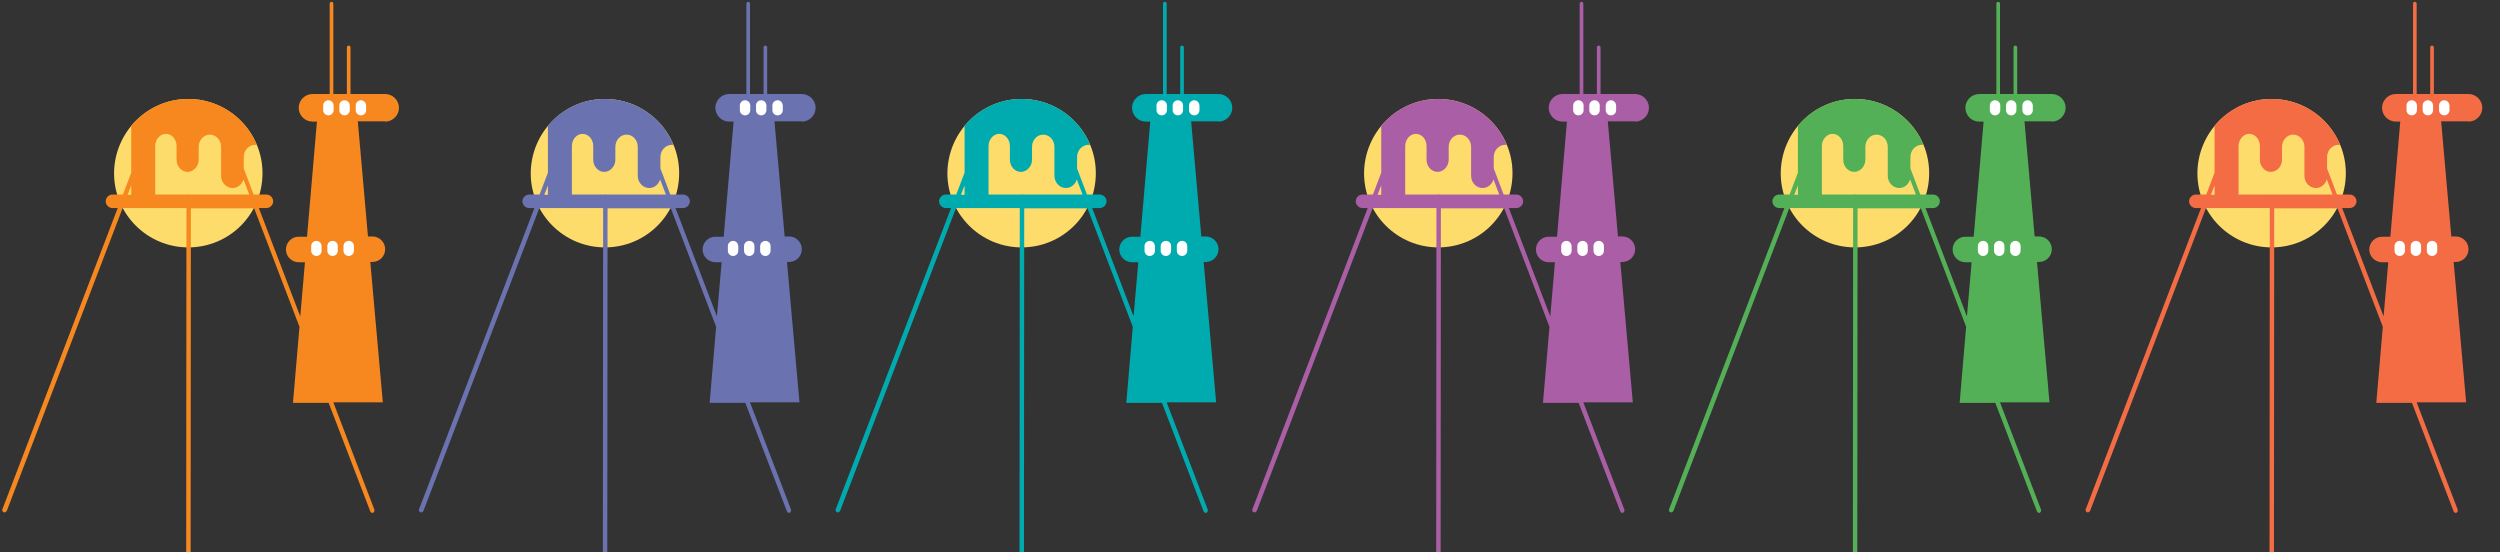<?xml version="1.0" encoding="utf-8"?>
<!-- Generator: Adobe Illustrator 23.1.0, SVG Export Plug-In . SVG Version: 6.00 Build 0)  -->
<svg version="1.1" id="레이어_1" xmlns="http://www.w3.org/2000/svg" xmlns:xlink="http://www.w3.org/1999/xlink" x="0px"
	 y="0px" width="960px" height="212px" viewBox="0 0 960 212" style="enable-background:new 0 0 960 212;" xml:space="preserve">
<rect x="0" y="0" width="960" height="212" fill="#333333" stroke="none"/>
<g>
	<path style="fill:#FDDC6B;" d="M72.3,95c-15.7,0-28.5-12.7-28.5-28.5C43.9,50.8,56.6,38,72.3,38s28.5,12.8,28.5,28.5
		C100.8,82.3,88.1,95,72.3,95"/>
	<path style="fill:#F6881F;" d="M147.9,46.7c2.9,0,5.3-2.4,5.3-5.3c0-2.9-2.4-5.3-5.3-5.3h-13.3V18.2c0-0.4-0.3-0.7-0.7-0.7
		s-0.7,0.3-0.7,0.7v17.9H128V1.4c0-0.4-0.3-0.7-0.7-0.7c-0.4,0-0.7,0.3-0.7,0.7v34.7H120c-2.9,0-5.3,2.4-5.3,5.3
		c0,2.9,2.4,5.3,5.3,5.3h1.7l-3.8,44.2h-3.2c-2.7,0-4.9,2.2-4.9,4.9c0,2.7,2.2,4.9,4.9,4.9h2.4l-1.8,20.8L99.4,79.9h2.9
		c1.4,0,2.6-1.2,2.6-2.6s-1.2-2.6-2.6-2.6h-4.9l-3.8-10v-4.4c0-2.6,2-4.7,4.4-4.7h0.6C94.4,45.3,84.2,38,72.3,38
		c-8.8,0-16.7,4-21.9,10.3v18l-3.2,8.4h-4c-1.4,0-2.6,1.2-2.6,2.6s1.2,2.6,2.6,2.6h2L0.9,195.6c-0.2,0.4,0.1,0.9,0.5,1.1
		c0.4,0.2,0.8,0,1.1-0.4l0.1-0.1L47.1,79.9h24.5l-0.1,132.5c0,0.5,0.4,0.9,0.9,0.9c0.3,0,0.6-0.2,0.7-0.4l0.1-0.4L73.3,80h24.3
		l17.4,45.5l-2.5,29.2h13.7l16,41.7c0.2,0.4,0.7,0.7,1.1,0.5l0.4-0.4l0.1-0.7L128,154.5h19l-4.8-53.9h0.8c2.7,0,4.9-2.2,4.9-4.9
		c0-2.7-2.2-4.9-4.9-4.9h-1.7l-3.9-44.2h10.5L147.9,46.7L147.9,46.7z M50.4,71.2v3.4c0,0.1,0,0.1,0,0.2H49L50.4,71.2z M72.8,74.7
		c-0.1,0-0.2-0.1-0.3-0.1c-0.1,0-0.2,0-0.3,0.1H59.6c0-0.1,0-0.1,0-0.2V56.1c0-2.6,1.9-4.7,4.1-4.7c2.3,0,4.1,2.1,4.1,4.7v5.2
		c0,2.6,1.9,4.7,4.2,4.7s4.3-2.1,4.3-4.7v-4.9c0-2.6,1.9-4.7,4.3-4.7s4.3,2.1,4.3,4.7v11.1c0,2.6,2,4.7,4.4,4.7c2,0,3.6-1.4,4.2-3.3
		l2.2,5.8H72.8z"/>
	<g>
		<path style="fill:#FFFFFF;" d="M121.5,92.5c-1.1,0-2,0.9-2,2v1.8c0,1.1,0.9,2,2,2s2-0.9,2-2v-1.8
			C123.4,93.3,122.6,92.5,121.5,92.5z"/>
		<path style="fill:#FFFFFF;" d="M127.7,92.5c-1.1,0-2,0.9-2,2v1.8c0,1.1,0.9,2,2,2c1.1,0,2-0.9,2-2v-1.8
			C129.7,93.3,128.8,92.5,127.7,92.5z"/>
		<path style="fill:#FFFFFF;" d="M133.9,92.5c-1.1,0-2,0.9-2,2v1.8c0,1.1,0.9,2,2,2s2-0.9,2-2v-1.8C135.9,93.3,135,92.5,133.9,92.5z
			"/>
		<path style="fill:#FFFFFF;" d="M128.1,42.3v-1.8c0-1.1-0.9-2-2-2s-2,0.9-2,2v1.8c0,1.1,0.9,2,2,2S128.1,43.4,128.1,42.3z"/>
		<path style="fill:#FFFFFF;" d="M134.3,42.3v-1.8c0-1.1-0.9-2-2-2s-2,0.9-2,2v1.8c0,1.1,0.9,2,2,2S134.3,43.4,134.3,42.3z"/>
		<path style="fill:#FFFFFF;" d="M138.6,38.5c-1.1,0-2,0.9-2,2v1.8c0,1.1,0.9,2,2,2s2-0.9,2-2v-1.8
			C140.5,39.4,139.7,38.5,138.6,38.5z"/>
	</g>
</g>
<g>
	<path style="fill:#FDDC6B;" d="M232.3,95c-15.7,0-28.5-12.7-28.5-28.5c0.1-15.7,12.8-28.5,28.5-28.5s28.5,12.8,28.5,28.5
		C260.8,82.3,248.1,95,232.3,95"/>
	<path style="fill:#6A72AF;" d="M307.9,46.7c2.9,0,5.3-2.4,5.3-5.3c0-2.9-2.4-5.3-5.3-5.3h-13.3V18.2c0-0.4-0.3-0.7-0.7-0.7
		s-0.7,0.3-0.7,0.7v17.9H288V1.4c0-0.4-0.3-0.7-0.7-0.7c-0.4,0-0.7,0.3-0.7,0.7v34.7H280c-2.9,0-5.3,2.4-5.3,5.3
		c0,2.9,2.4,5.3,5.3,5.3h1.7l-3.8,44.2h-3.2c-2.7,0-4.9,2.2-4.9,4.9c0,2.7,2.2,4.9,4.9,4.9h2.4l-1.8,20.8l-15.9-41.6h2.9
		c1.4,0,2.6-1.2,2.6-2.6s-1.2-2.6-2.6-2.6h-4.9l-3.8-10v-4.4c0-2.6,2-4.7,4.4-4.7h0.6C254.4,45.3,244.2,38,232.3,38
		c-8.8,0-16.7,4-21.9,10.3v18l-3.2,8.4h-4c-1.4,0-2.6,1.2-2.6,2.6s1.2,2.6,2.6,2.6h2l-44.3,115.7c-0.2,0.4,0.1,0.9,0.5,1.1
		c0.4,0.2,0.8,0,1.1-0.4l0.1-0.1l44.5-116.3h24.5l-0.1,132.5c0,0.5,0.4,0.9,0.9,0.9c0.3,0,0.6-0.2,0.7-0.4l0.1-0.4L233.3,80h24.3
		l17.4,45.5l-2.5,29.2h13.7l16,41.7c0.2,0.4,0.7,0.7,1.1,0.5l0.4-0.4l0.1-0.7L288,154.5h19l-4.8-53.9h0.8c2.7,0,4.9-2.2,4.9-4.9
		c0-2.7-2.2-4.9-4.9-4.9h-1.7l-3.9-44.2h10.5L307.9,46.7L307.9,46.7z M210.4,71.2v3.4c0,0.1,0,0.1,0,0.2H209L210.4,71.2z
		 M232.8,74.7c-0.1,0-0.2-0.1-0.3-0.1s-0.2,0-0.3,0.1h-12.6c0-0.1,0-0.1,0-0.2V56.1c0-2.6,1.9-4.7,4.1-4.7c2.3,0,4.1,2.1,4.1,4.7
		v5.2c0,2.6,1.9,4.7,4.2,4.7c2.3,0,4.3-2.1,4.3-4.7v-4.9c0-2.6,1.9-4.7,4.3-4.7c2.4,0,4.3,2.1,4.3,4.7v11.1c0,2.6,2,4.7,4.4,4.7
		c2,0,3.6-1.4,4.2-3.3l2.2,5.8H232.8z"/>
	<g>
		<path style="fill:#FFFFFF;" d="M281.5,92.5c-1.1,0-2,0.9-2,2v1.8c0,1.1,0.9,2,2,2s2-0.9,2-2v-1.8
			C283.4,93.3,282.6,92.5,281.5,92.5z"/>
		<path style="fill:#FFFFFF;" d="M287.7,92.5c-1.1,0-2,0.9-2,2v1.8c0,1.1,0.9,2,2,2c1.1,0,2-0.9,2-2v-1.8
			C289.7,93.3,288.8,92.5,287.7,92.5z"/>
		<path style="fill:#FFFFFF;" d="M293.9,92.5c-1.1,0-2,0.9-2,2v1.8c0,1.1,0.9,2,2,2s2-0.9,2-2v-1.8C295.9,93.3,295,92.5,293.9,92.5z
			"/>
		<path style="fill:#FFFFFF;" d="M288.1,42.3v-1.8c0-1.1-0.9-2-2-2s-2,0.9-2,2v1.8c0,1.1,0.9,2,2,2S288.1,43.4,288.1,42.3z"/>
		<path style="fill:#FFFFFF;" d="M294.3,42.3v-1.8c0-1.1-0.9-2-2-2c-1.1,0-2,0.9-2,2v1.8c0,1.1,0.9,2,2,2
			C293.4,44.3,294.3,43.4,294.3,42.3z"/>
		<path style="fill:#FFFFFF;" d="M298.6,38.5c-1.1,0-2,0.9-2,2v1.8c0,1.1,0.9,2,2,2s2-0.9,2-2v-1.8
			C300.5,39.4,299.7,38.5,298.6,38.5z"/>
	</g>
</g>
<g>
	<path style="fill:#FDDC6B;" d="M392.3,95c-15.7,0-28.5-12.7-28.5-28.5c0.1-15.7,12.8-28.5,28.5-28.5c15.7,0,28.5,12.8,28.5,28.5
		C420.8,82.3,408.1,95,392.3,95"/>
	<path style="fill:#00ABB0;" d="M467.9,46.7c2.9,0,5.3-2.4,5.3-5.3c0-2.9-2.4-5.3-5.3-5.3h-13.3V18.2c0-0.4-0.3-0.7-0.7-0.7
		s-0.7,0.3-0.7,0.7v17.9H448V1.4c0-0.4-0.3-0.7-0.7-0.7c-0.4,0-0.7,0.3-0.7,0.7v34.7H440c-2.9,0-5.3,2.4-5.3,5.3
		c0,2.9,2.4,5.3,5.3,5.3h1.7l-3.8,44.2h-3.2c-2.7,0-4.9,2.2-4.9,4.9c0,2.7,2.2,4.9,4.9,4.9h2.4l-1.8,20.8l-15.9-41.6h2.9
		c1.4,0,2.6-1.2,2.6-2.6s-1.2-2.6-2.6-2.6h-4.9l-3.8-10v-4.4c0-2.6,2-4.7,4.4-4.7h0.6C414.4,45.3,404.2,38,392.3,38
		c-8.8,0-16.7,4-21.9,10.3v18l-3.2,8.4h-4c-1.4,0-2.6,1.2-2.6,2.6s1.2,2.6,2.6,2.6h2l-44.3,115.7c-0.2,0.4,0.1,0.9,0.5,1.1
		c0.4,0.2,0.8,0,1.1-0.4l0.1-0.1l44.5-116.3h24.5l-0.1,132.5c0,0.5,0.4,0.9,0.9,0.9c0.3,0,0.6-0.2,0.7-0.4l0.1-0.4L393.3,80h24.3
		l17.4,45.5l-2.5,29.2h13.7l16,41.7c0.2,0.4,0.7,0.7,1.1,0.5l0.4-0.4l0.1-0.7L448,154.5h19l-4.8-53.9h0.8c2.7,0,4.9-2.2,4.9-4.9
		c0-2.7-2.2-4.9-4.9-4.9h-1.7l-3.9-44.2h10.5L467.9,46.7L467.9,46.7z M370.4,71.2v3.4c0,0.1,0,0.1,0,0.2H369L370.4,71.2z
		 M392.8,74.7c-0.1,0-0.2-0.1-0.3-0.1s-0.2,0-0.3,0.1h-12.6c0-0.1,0-0.1,0-0.2V56.1c0-2.6,1.9-4.7,4.1-4.7c2.3,0,4.1,2.1,4.1,4.7
		v5.2c0,2.6,1.9,4.7,4.2,4.7s4.3-2.1,4.3-4.7v-4.9c0-2.6,1.9-4.7,4.3-4.7s4.3,2.1,4.3,4.7v11.1c0,2.6,2,4.7,4.4,4.7
		c2,0,3.6-1.4,4.2-3.3l2.2,5.8H392.8z"/>
	<g>
		<path style="fill:#FFFFFF;" d="M441.5,92.5c-1.1,0-2,0.9-2,2v1.8c0,1.1,0.9,2,2,2s2-0.9,2-2v-1.8
			C443.4,93.3,442.6,92.5,441.5,92.5z"/>
		<path style="fill:#FFFFFF;" d="M447.7,92.5c-1.1,0-2,0.9-2,2v1.8c0,1.1,0.9,2,2,2c1.1,0,2-0.9,2-2v-1.8
			C449.7,93.3,448.8,92.5,447.7,92.5z"/>
		<path style="fill:#FFFFFF;" d="M453.9,92.5c-1.1,0-2,0.9-2,2v1.8c0,1.1,0.9,2,2,2s2-0.9,2-2v-1.8C455.9,93.3,455,92.5,453.9,92.5z
			"/>
		<path style="fill:#FFFFFF;" d="M448.1,42.3v-1.8c0-1.1-0.9-2-2-2s-2,0.9-2,2v1.8c0,1.1,0.9,2,2,2S448.1,43.4,448.1,42.3z"/>
		<path style="fill:#FFFFFF;" d="M454.3,42.3v-1.8c0-1.1-0.9-2-2-2c-1.1,0-2,0.9-2,2v1.8c0,1.1,0.9,2,2,2
			C453.4,44.3,454.3,43.4,454.3,42.3z"/>
		<path style="fill:#FFFFFF;" d="M458.6,38.5c-1.1,0-2,0.9-2,2v1.8c0,1.1,0.9,2,2,2s2-0.9,2-2v-1.8
			C460.5,39.4,459.7,38.5,458.6,38.5z"/>
	</g>
</g>
<g>
	<path style="fill:#FDDC6B;" d="M552.3,95c-15.7,0-28.5-12.7-28.5-28.5c0.1-15.7,12.8-28.5,28.5-28.5s28.5,12.8,28.5,28.5
		C580.8,82.3,568.1,95,552.3,95"/>
	<path style="fill:#AA5EA5;" d="M627.9,46.7c2.9,0,5.3-2.4,5.3-5.3c0-2.9-2.4-5.3-5.3-5.3h-13.3V18.2c0-0.4-0.3-0.7-0.7-0.7
		c-0.4,0-0.7,0.3-0.7,0.7v17.9H608V1.4c0-0.4-0.3-0.7-0.7-0.7c-0.4,0-0.7,0.3-0.7,0.7v34.7H600c-2.9,0-5.3,2.4-5.3,5.3
		c0,2.9,2.4,5.3,5.3,5.3h1.7l-3.8,44.2h-3.2c-2.7,0-4.9,2.2-4.9,4.9c0,2.7,2.2,4.9,4.9,4.9h2.4l-1.8,20.8l-15.9-41.6h2.9
		c1.4,0,2.6-1.2,2.6-2.6s-1.2-2.6-2.6-2.6h-4.9l-3.8-10v-4.4c0-2.6,2-4.7,4.4-4.7h0.6C574.4,45.3,564.2,38,552.3,38
		c-8.8,0-16.7,4-21.9,10.3v18l-3.2,8.4h-4c-1.4,0-2.6,1.2-2.6,2.6s1.2,2.6,2.6,2.6h2l-44.3,115.7c-0.2,0.4,0.1,0.9,0.5,1.1
		c0.4,0.2,0.8,0,1.1-0.4l0.1-0.1l44.5-116.3h24.5l-0.1,132.5c0,0.5,0.4,0.9,0.9,0.9c0.3,0,0.6-0.2,0.7-0.4l0.1-0.4L553.3,80h24.3
		l17.4,45.5l-2.5,29.2h13.7l16,41.7c0.2,0.4,0.7,0.7,1.1,0.5l0.4-0.4l0.1-0.7L608,154.5h19l-4.8-53.9h0.8c2.7,0,4.9-2.2,4.9-4.9
		c0-2.7-2.2-4.9-4.9-4.9h-1.7l-3.9-44.2h10.5V46.7L627.9,46.7z M530.4,71.2v3.4c0,0.1,0,0.1,0,0.2H529L530.4,71.2z M552.8,74.7
		c-0.1,0-0.2-0.1-0.3-0.1s-0.2,0-0.3,0.1h-12.6c0-0.1,0-0.1,0-0.2V56.1c0-2.6,1.9-4.7,4.1-4.7c2.3,0,4.1,2.1,4.1,4.7v5.2
		c0,2.6,1.9,4.7,4.2,4.7s4.3-2.1,4.3-4.7v-4.9c0-2.6,1.9-4.7,4.3-4.7c2.4,0,4.3,2.1,4.3,4.7v11.1c0,2.6,2,4.7,4.4,4.7
		c2,0,3.6-1.4,4.2-3.3l2.2,5.8H552.8z"/>
	<g>
		<path style="fill:#FFFFFF;" d="M601.5,92.5c-1.1,0-2,0.9-2,2v1.8c0,1.1,0.9,2,2,2s2-0.9,2-2v-1.8
			C603.4,93.3,602.6,92.5,601.5,92.5z"/>
		<path style="fill:#FFFFFF;" d="M607.7,92.5c-1.1,0-2,0.9-2,2v1.8c0,1.1,0.9,2,2,2c1.1,0,2-0.9,2-2v-1.8
			C609.7,93.3,608.8,92.5,607.7,92.5z"/>
		<path style="fill:#FFFFFF;" d="M613.9,92.5c-1.1,0-2,0.9-2,2v1.8c0,1.1,0.9,2,2,2c1.1,0,2-0.9,2-2v-1.8
			C615.9,93.3,615,92.5,613.9,92.5z"/>
		<path style="fill:#FFFFFF;" d="M608.1,42.3v-1.8c0-1.1-0.9-2-2-2c-1.1,0-2,0.9-2,2v1.8c0,1.1,0.9,2,2,2
			C607.2,44.3,608.1,43.4,608.1,42.3z"/>
		<path style="fill:#FFFFFF;" d="M614.3,42.3v-1.8c0-1.1-0.9-2-2-2c-1.1,0-2,0.9-2,2v1.8c0,1.1,0.9,2,2,2
			C613.4,44.3,614.3,43.4,614.3,42.3z"/>
		<path style="fill:#FFFFFF;" d="M618.6,38.5c-1.1,0-2,0.9-2,2v1.8c0,1.1,0.9,2,2,2c1.1,0,2-0.9,2-2v-1.8
			C620.5,39.4,619.7,38.5,618.6,38.5z"/>
	</g>
</g>
<g>
	<path style="fill:#FDDC6B;" d="M712.3,95c-15.7,0-28.5-12.7-28.5-28.5c0.1-15.7,12.8-28.5,28.5-28.5s28.5,12.8,28.5,28.5
		C740.8,82.3,728.1,95,712.3,95"/>
	<path style="fill:#53B056;" d="M787.9,46.7c2.9,0,5.3-2.4,5.3-5.3c0-2.9-2.4-5.3-5.3-5.3h-13.3V18.2c0-0.4-0.3-0.7-0.7-0.7
		c-0.4,0-0.7,0.3-0.7,0.7v17.9H768V1.4c0-0.4-0.3-0.7-0.7-0.7c-0.4,0-0.7,0.3-0.7,0.7v34.7H760c-2.9,0-5.3,2.4-5.3,5.3
		c0,2.9,2.4,5.3,5.3,5.3h1.7l-3.8,44.2h-3.2c-2.7,0-4.9,2.2-4.9,4.9c0,2.7,2.2,4.9,4.9,4.9h2.4l-1.8,20.8l-15.9-41.6h2.9
		c1.4,0,2.6-1.2,2.6-2.6s-1.2-2.6-2.6-2.6h-4.9l-3.8-10v-4.4c0-2.6,2-4.7,4.4-4.7h0.6C734.4,45.3,724.2,38,712.3,38
		c-8.8,0-16.7,4-21.9,10.3v18l-3.2,8.4h-4c-1.4,0-2.6,1.2-2.6,2.6s1.2,2.6,2.6,2.6h2l-44.3,115.7c-0.2,0.4,0.1,0.9,0.5,1.1
		c0.4,0.2,0.8,0,1.1-0.4l0.1-0.1l44.5-116.3h24.5l-0.1,132.5c0,0.5,0.4,0.9,0.9,0.9c0.3,0,0.6-0.2,0.7-0.4l0.1-0.4L713.3,80h24.3
		l17.4,45.5l-2.5,29.2h13.7l16,41.7c0.2,0.4,0.7,0.7,1.1,0.5l0.4-0.4l0.1-0.7L768,154.5h19l-4.8-53.9h0.8c2.7,0,4.9-2.2,4.9-4.9
		c0-2.7-2.2-4.9-4.9-4.9h-1.7l-3.9-44.2h10.5V46.7L787.9,46.7z M690.4,71.2v3.4c0,0.1,0,0.1,0,0.2H689L690.4,71.2z M712.8,74.7
		c-0.1,0-0.2-0.1-0.3-0.1s-0.2,0-0.3,0.1h-12.6c0-0.1,0-0.1,0-0.2V56.1c0-2.6,1.9-4.7,4.1-4.7c2.3,0,4.1,2.1,4.1,4.7v5.2
		c0,2.6,1.9,4.7,4.2,4.7s4.3-2.1,4.3-4.7v-4.9c0-2.6,1.9-4.7,4.3-4.7c2.4,0,4.3,2.1,4.3,4.7v11.1c0,2.6,2,4.7,4.4,4.7
		c2,0,3.6-1.4,4.2-3.3l2.2,5.8H712.8z"/>
	<g>
		<path style="fill:#FFFFFF;" d="M761.5,92.5c-1.1,0-2,0.9-2,2v1.8c0,1.1,0.9,2,2,2s2-0.9,2-2v-1.8
			C763.4,93.3,762.6,92.5,761.5,92.5z"/>
		<path style="fill:#FFFFFF;" d="M767.7,92.5c-1.1,0-2,0.9-2,2v1.8c0,1.1,0.9,2,2,2c1.1,0,2-0.9,2-2v-1.8
			C769.7,93.3,768.8,92.5,767.7,92.5z"/>
		<path style="fill:#FFFFFF;" d="M773.9,92.5c-1.1,0-2,0.9-2,2v1.8c0,1.1,0.9,2,2,2c1.1,0,2-0.9,2-2v-1.8
			C775.9,93.3,775,92.5,773.9,92.5z"/>
		<path style="fill:#FFFFFF;" d="M768.1,42.3v-1.8c0-1.1-0.9-2-2-2c-1.1,0-2,0.9-2,2v1.8c0,1.1,0.9,2,2,2
			C767.2,44.3,768.1,43.4,768.1,42.3z"/>
		<path style="fill:#FFFFFF;" d="M774.3,42.3v-1.8c0-1.1-0.9-2-2-2c-1.1,0-2,0.9-2,2v1.8c0,1.1,0.9,2,2,2
			C773.4,44.3,774.3,43.4,774.3,42.3z"/>
		<path style="fill:#FFFFFF;" d="M778.6,38.5c-1.1,0-2,0.9-2,2v1.8c0,1.1,0.9,2,2,2c1.1,0,2-0.9,2-2v-1.8
			C780.5,39.4,779.7,38.5,778.6,38.5z"/>
	</g>
</g>
<g>
	<path style="fill:#FDDC6B;" d="M872.3,95c-15.7,0-28.5-12.7-28.5-28.5c0.1-15.7,12.8-28.5,28.5-28.5s28.5,12.8,28.5,28.5
		C900.8,82.3,888.1,95,872.3,95"/>
	<path style="fill:#F36C44;" d="M947.9,46.7c2.9,0,5.3-2.4,5.3-5.3c0-2.9-2.4-5.3-5.3-5.3h-13.3V18.2c0-0.4-0.3-0.7-0.7-0.7
		c-0.4,0-0.7,0.3-0.7,0.7v17.9H928V1.4c0-0.4-0.3-0.7-0.7-0.7c-0.4,0-0.7,0.3-0.7,0.7v34.7H920c-2.9,0-5.3,2.4-5.3,5.3
		c0,2.9,2.4,5.3,5.3,5.3h1.7l-3.8,44.2h-3.2c-2.7,0-4.9,2.2-4.9,4.9c0,2.7,2.2,4.9,4.9,4.9h2.4l-1.8,20.8l-15.9-41.6h2.9
		c1.4,0,2.6-1.2,2.6-2.6s-1.2-2.6-2.6-2.6h-4.9l-3.8-10v-4.4c0-2.6,2-4.7,4.4-4.7h0.6C894.4,45.3,884.2,38,872.3,38
		c-8.8,0-16.7,4-21.9,10.3v18l-3.2,8.4h-4c-1.4,0-2.6,1.2-2.6,2.6s1.2,2.6,2.6,2.6h2l-44.3,115.7c-0.2,0.4,0.1,0.9,0.5,1.1
		c0.4,0.2,0.8,0,1.1-0.4l0.1-0.1l44.5-116.3h24.5l-0.1,132.5c0,0.5,0.4,0.9,0.9,0.9c0.3,0,0.6-0.2,0.7-0.4l0.1-0.4L873.3,80h24.3
		l17.4,45.5l-2.5,29.2h13.7l16,41.7c0.2,0.4,0.7,0.7,1.1,0.5l0.4-0.4l0.1-0.7L928,154.5h19l-4.8-53.9h0.8c2.7,0,4.9-2.2,4.9-4.9
		c0-2.7-2.2-4.9-4.9-4.9h-1.7l-3.9-44.2h10.5V46.7L947.9,46.7z M850.4,71.2v3.4c0,0.1,0,0.1,0,0.2H849L850.4,71.2z M872.8,74.7
		c-0.1,0-0.2-0.1-0.3-0.1s-0.2,0-0.3,0.1h-12.6c0-0.1,0-0.1,0-0.2V56.1c0-2.6,1.9-4.7,4.1-4.7c2.3,0,4.1,2.1,4.1,4.7v5.2
		c0,2.6,1.9,4.7,4.2,4.7s4.3-2.1,4.3-4.7v-4.9c0-2.6,1.9-4.7,4.3-4.7c2.4,0,4.3,2.1,4.3,4.7v11.1c0,2.6,2,4.7,4.4,4.7
		c2,0,3.6-1.4,4.2-3.3l2.2,5.8H872.8z"/>
	<g>
		<path style="fill:#FFFFFF;" d="M921.5,92.5c-1.1,0-2,0.9-2,2v1.8c0,1.1,0.9,2,2,2s2-0.9,2-2v-1.8
			C923.4,93.3,922.6,92.5,921.5,92.5z"/>
		<path style="fill:#FFFFFF;" d="M927.7,92.5c-1.1,0-2,0.9-2,2v1.8c0,1.1,0.9,2,2,2c1.1,0,2-0.9,2-2v-1.8
			C929.7,93.3,928.8,92.5,927.7,92.5z"/>
		<path style="fill:#FFFFFF;" d="M933.9,92.5c-1.1,0-2,0.9-2,2v1.8c0,1.1,0.9,2,2,2c1.1,0,2-0.9,2-2v-1.8
			C935.9,93.3,935,92.5,933.9,92.5z"/>
		<path style="fill:#FFFFFF;" d="M928.1,42.3v-1.8c0-1.1-0.9-2-2-2c-1.1,0-2,0.9-2,2v1.8c0,1.1,0.9,2,2,2
			C927.2,44.3,928.1,43.4,928.1,42.3z"/>
		<path style="fill:#FFFFFF;" d="M934.3,42.3v-1.8c0-1.1-0.9-2-2-2c-1.1,0-2,0.9-2,2v1.8c0,1.1,0.9,2,2,2
			C933.4,44.3,934.3,43.4,934.3,42.3z"/>
		<path style="fill:#FFFFFF;" d="M938.6,38.5c-1.1,0-2,0.9-2,2v1.8c0,1.1,0.9,2,2,2c1.1,0,2-0.9,2-2v-1.8
			C940.5,39.4,939.7,38.5,938.6,38.5z"/>
	</g>
</g>
</svg>
